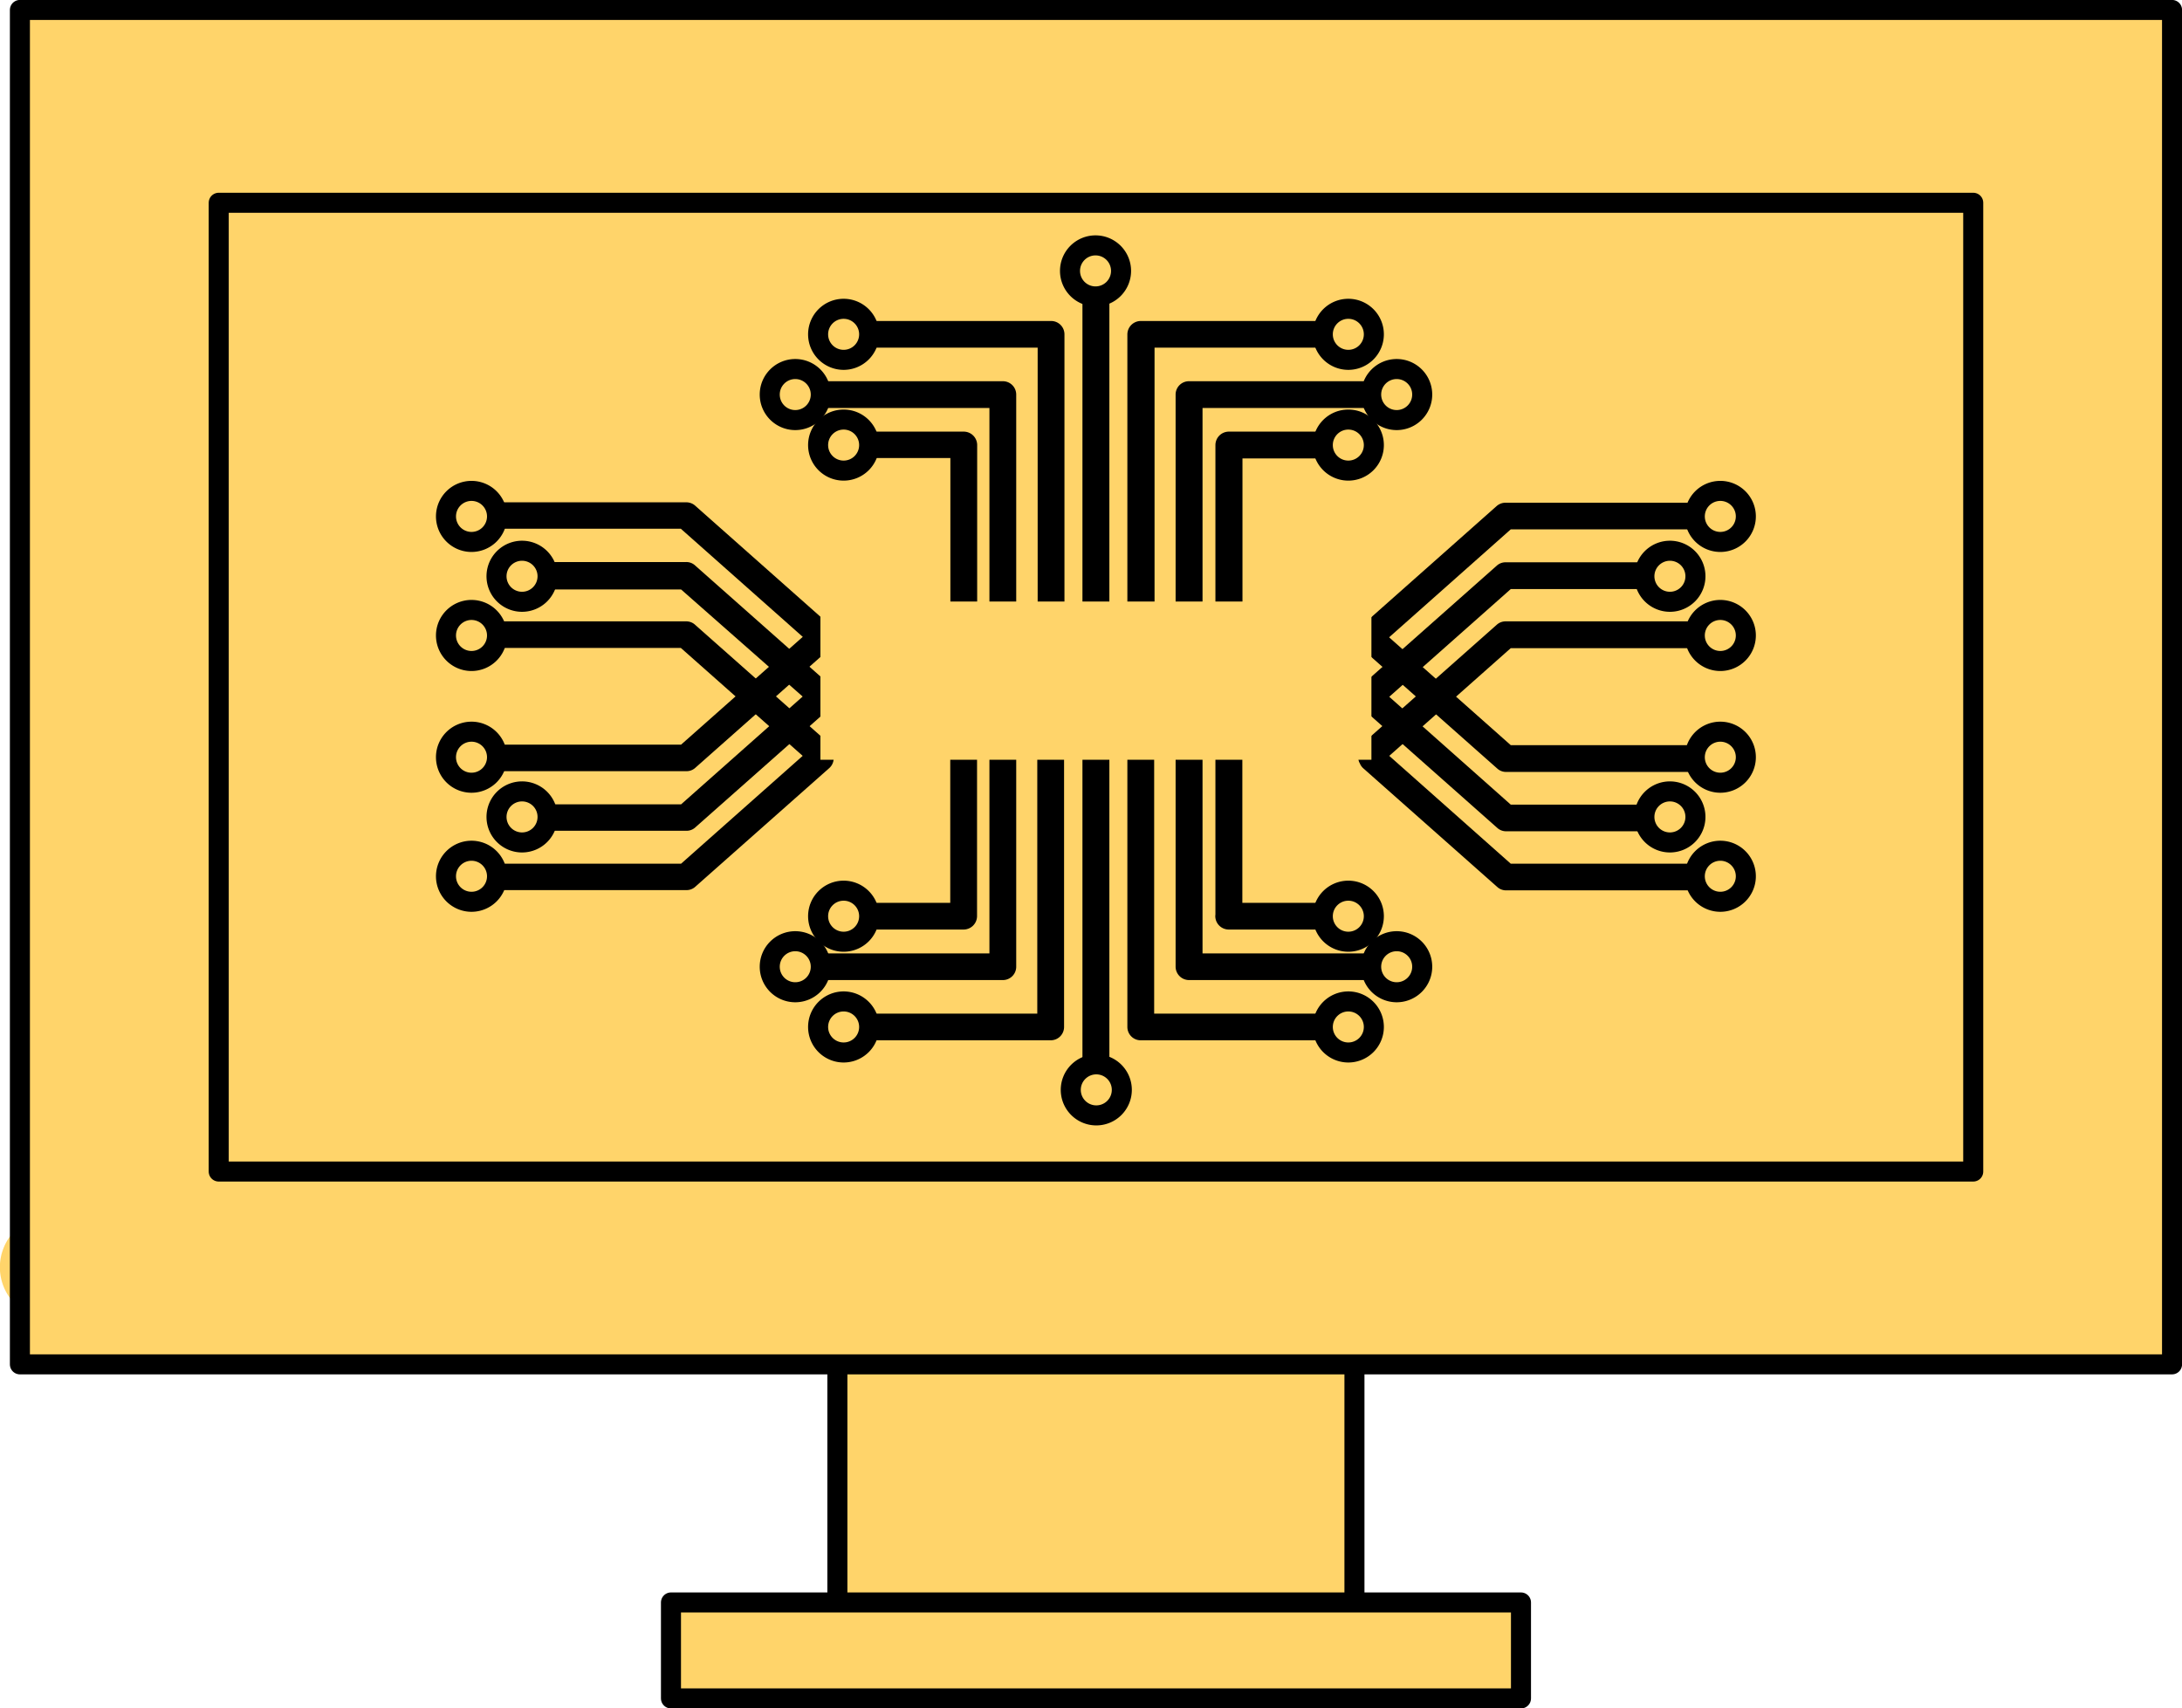 <svg id="Layer_1" data-name="Layer 1" xmlns="http://www.w3.org/2000/svg" viewBox="0 0 170.99 133.88"><defs><style>.cls-1,.cls-2{fill:#ffd46a;}.cls-2{stroke:#000;stroke-linecap:round;stroke-linejoin:round;stroke-width:1.57px;}</style></defs><path class="cls-1" d="M380.1,388.83a4.07,4.07,0,1,1-4.07-4,4,4,0,0,1,4.07,4Z" transform="translate(-371.97 -289.59)"/><path class="cls-1" d="M383.73,300a2.27,2.27,0,1,1-2.27-2.22,2.25,2.25,0,0,1,2.27,2.22Z" transform="translate(-371.97 -289.59)"/><polygon class="cls-1" points="106.14 131.09 65.62 131.09 65.62 91.88 106.14 91.88 106.14 131.09 106.14 131.09"/><polygon class="cls-2" points="106.14 131.09 65.62 131.09 65.62 91.88 106.14 91.88 106.14 131.09 106.14 131.09"/><polygon class="cls-1" points="170.21 106.92 1.56 106.92 1.56 0.78 170.21 0.78 170.21 106.92 170.21 106.92"/><polygon class="cls-2" points="170.21 106.92 1.56 106.92 1.56 0.78 170.21 0.78 170.21 106.92 170.21 106.92"/><polygon class="cls-1" points="158.38 96.28 13.38 96.28 13.38 11.42 158.38 11.42 158.38 96.28 158.38 96.28"/><polygon class="cls-1" points="154.63 91.81 17.14 91.81 17.14 15.89 154.63 15.89 154.63 91.81 154.63 91.81"/><polygon class="cls-2" points="154.63 91.81 17.14 91.81 17.14 15.89 154.63 15.89 154.63 91.81 154.63 91.81"/><path class="cls-1" d="M472.08,393H443.63c-.42,0-.76-1-.76-2.18s.34-2.19.76-2.19h28.45c.41,0,.75,1,.75,2.19s-.34,2.18-.75,2.18Z" transform="translate(-371.97 -289.59)"/><polygon class="cls-1" points="119.19 133.1 52.58 133.1 52.58 125.58 119.19 125.58 119.19 133.1 119.19 133.1"/><polygon class="cls-2" points="119.19 133.1 52.58 133.1 52.58 125.58 119.19 125.58 119.19 133.1 119.19 133.1"/><path class="cls-1" d="M434.15,365.35a.26.26,0,0,1,.27-.26h15.87V346.86a.27.27,0,0,1,.53,0v18.49a.26.26,0,0,1-.26.26H434.42a.27.27,0,0,1-.27-.26Z" transform="translate(-371.97 -289.59)"/><path class="cls-2" d="M434.15,365.35a.26.26,0,0,1,.27-.26h15.87V346.86a.27.27,0,0,1,.53,0v18.49a.26.26,0,0,1-.26.26H434.42a.27.27,0,0,1-.27-.26Z" transform="translate(-371.97 -289.59)"/><path class="cls-1" d="M437.77,370.07a.26.26,0,0,1,.27-.26h16V346.14a.27.27,0,0,1,.53,0v23.93a.26.26,0,0,1-.26.26H438a.26.26,0,0,1-.27-.26Z" transform="translate(-371.97 -289.59)"/><path class="cls-2" d="M437.77,370.07a.26.26,0,0,1,.27-.26h16V346.14a.27.27,0,0,1,.53,0v23.93a.26.26,0,0,1-.26.26H438a.26.26,0,0,1-.27-.26Z" transform="translate(-371.97 -289.59)"/><path class="cls-1" d="M439.23,361.39a.26.26,0,0,1,.26-.26h7.73v-14.3a.26.26,0,0,1,.26-.27.27.27,0,0,1,.27.27v14.56a.27.27,0,0,1-.27.26h-8a.26.26,0,0,1-.26-.26Z" transform="translate(-371.97 -289.59)"/><path class="cls-2" d="M439.23,361.39a.26.26,0,0,1,.26-.26h7.73v-14.3a.26.26,0,0,1,.26-.27.27.27,0,0,1,.27.27v14.56a.27.27,0,0,1-.27.26h-8a.26.26,0,0,1-.26-.26Z" transform="translate(-371.97 -289.59)"/><path class="cls-1" d="M440.08,361.39a2,2,0,1,0-2,2,2,2,0,0,0,2-2Z" transform="translate(-371.97 -289.59)"/><path class="cls-2" d="M440.08,361.39a2,2,0,1,0-2,2,2,2,0,0,0,2-2Z" transform="translate(-371.97 -289.59)"/><path class="cls-1" d="M436.29,365.35a2,2,0,1,0-2,2,2,2,0,0,0,2-2Z" transform="translate(-371.97 -289.59)"/><path class="cls-2" d="M436.29,365.35a2,2,0,1,0-2,2,2,2,0,0,0,2-2Z" transform="translate(-371.97 -289.59)"/><path class="cls-1" d="M440.08,370.07a2,2,0,1,0-2,2,2,2,0,0,0,2-2Z" transform="translate(-371.97 -289.59)"/><path class="cls-2" d="M440.08,370.07a2,2,0,1,0-2,2,2,2,0,0,0,2-2Z" transform="translate(-371.97 -289.59)"/><path class="cls-1" d="M464.88,365.35V346.86a.27.27,0,0,1,.54,0v18.23h15.86a.26.26,0,0,1,.27.26.27.27,0,0,1-.27.26H465.15a.27.27,0,0,1-.27-.26Z" transform="translate(-371.97 -289.59)"/><path class="cls-2" d="M464.88,365.35V346.86a.27.27,0,0,1,.54,0v18.23h15.86a.26.26,0,0,1,.27.26.27.27,0,0,1-.27.26H465.15a.27.27,0,0,1-.27-.26Z" transform="translate(-371.97 -289.59)"/><path class="cls-1" d="M461.1,370.07V346.14a.27.27,0,0,1,.53,0v23.67h16a.26.26,0,1,1,0,.52H461.37a.26.26,0,0,1-.27-.26Z" transform="translate(-371.97 -289.59)"/><path class="cls-2" d="M461.1,370.07V346.14a.27.27,0,0,1,.53,0v23.67h16a.26.26,0,1,1,0,.52H461.37a.26.26,0,0,1-.27-.26Z" transform="translate(-371.97 -289.59)"/><path class="cls-1" d="M468,361.39V346.83a.27.27,0,0,1,.54,0v14.3h7.72a.26.26,0,1,1,0,.52h-8a.27.27,0,0,1-.27-.26Z" transform="translate(-371.97 -289.59)"/><path class="cls-2" d="M468,361.39V346.83a.27.27,0,0,1,.54,0v14.3h7.72a.26.26,0,1,1,0,.52h-8a.27.27,0,0,1-.27-.26Z" transform="translate(-371.97 -289.59)"/><path class="cls-1" d="M475.63,361.39a2,2,0,1,1,2,2,2,2,0,0,1-2-2Z" transform="translate(-371.97 -289.59)"/><path class="cls-2" d="M475.63,361.39a2,2,0,1,1,2,2,2,2,0,0,1-2-2Z" transform="translate(-371.97 -289.59)"/><path class="cls-1" d="M479.42,365.35a2,2,0,1,1,2,2,2,2,0,0,1-2-2Z" transform="translate(-371.97 -289.59)"/><path class="cls-2" d="M479.42,365.35a2,2,0,1,1,2,2,2,2,0,0,1-2-2Z" transform="translate(-371.97 -289.59)"/><path class="cls-1" d="M475.63,370.07a2,2,0,1,1,2,2,2,2,0,0,1-2-2Z" transform="translate(-371.97 -289.59)"/><path class="cls-2" d="M475.63,370.07a2,2,0,1,1,2,2,2,2,0,0,1-2-2Z" transform="translate(-371.97 -289.59)"/><path class="cls-1" d="M457.58,374.56V349a.27.27,0,0,1,.54,0v25.52a.27.27,0,0,1-.54,0Z" transform="translate(-371.97 -289.59)"/><path class="cls-2" d="M457.58,374.56V349a.27.27,0,0,1,.54,0v25.52a.27.27,0,0,1-.54,0Z" transform="translate(-371.97 -289.59)"/><path class="cls-1" d="M459.88,375a2,2,0,1,0-2,2,2,2,0,0,0,2-2Z" transform="translate(-371.97 -289.59)"/><path class="cls-2" d="M459.88,375a2,2,0,1,0-2,2,2,2,0,0,0,2-2Z" transform="translate(-371.97 -289.59)"/><path class="cls-1" d="M464.88,339V320.51a.26.26,0,0,1,.27-.26h16.13a.26.26,0,0,1,.27.26.27.27,0,0,1-.27.27H465.42V339a.27.27,0,0,1-.54,0Z" transform="translate(-371.97 -289.59)"/><path class="cls-2" d="M464.88,339V320.51a.26.26,0,0,1,.27-.26h16.13a.26.26,0,0,1,.27.26.27.27,0,0,1-.27.27H465.42V339a.27.27,0,0,1-.54,0Z" transform="translate(-371.97 -289.59)"/><path class="cls-1" d="M461.1,339.72V315.79a.27.27,0,0,1,.27-.26h16.29a.27.27,0,0,1,.27.26.26.26,0,0,1-.27.26h-16v23.67a.27.27,0,0,1-.53,0Z" transform="translate(-371.97 -289.59)"/><path class="cls-2" d="M461.1,339.72V315.79a.27.27,0,0,1,.27-.26h16.29a.27.27,0,0,1,.27.26.26.26,0,0,1-.27.26h-16v23.67a.27.27,0,0,1-.53,0Z" transform="translate(-371.97 -289.59)"/><path class="cls-1" d="M468,339V324.47a.27.27,0,0,1,.27-.27h8a.27.27,0,1,1,0,.53h-7.72V339a.27.27,0,1,1-.54,0Z" transform="translate(-371.97 -289.59)"/><path class="cls-2" d="M468,339V324.47a.27.27,0,0,1,.27-.27h8a.27.27,0,1,1,0,.53h-7.72V339a.27.27,0,1,1-.54,0Z" transform="translate(-371.97 -289.59)"/><path class="cls-1" d="M475.63,324.47a2,2,0,1,0,2-2,2,2,0,0,0-2,2Z" transform="translate(-371.97 -289.59)"/><path class="cls-2" d="M475.63,324.47a2,2,0,1,0,2-2,2,2,0,0,0-2,2Z" transform="translate(-371.97 -289.59)"/><path class="cls-1" d="M479.42,320.51a2,2,0,1,0,2-2,2,2,0,0,0-2,2Z" transform="translate(-371.97 -289.59)"/><path class="cls-2" d="M479.42,320.51a2,2,0,1,0,2-2,2,2,0,0,0-2,2Z" transform="translate(-371.97 -289.59)"/><path class="cls-1" d="M475.63,315.79a2,2,0,1,0,2-2,2,2,0,0,0-2,2Z" transform="translate(-371.97 -289.59)"/><path class="cls-2" d="M475.63,315.79a2,2,0,1,0,2-2,2,2,0,0,0-2,2Z" transform="translate(-371.97 -289.59)"/><path class="cls-1" d="M434.15,320.51a.26.26,0,0,1,.27-.26h16.14a.26.26,0,0,1,.26.26V339a.27.27,0,0,1-.53,0V320.78H434.42a.27.27,0,0,1-.27-.27Z" transform="translate(-371.97 -289.59)"/><path class="cls-2" d="M434.15,320.51a.26.26,0,0,1,.27-.26h16.14a.26.26,0,0,1,.26.26V339a.27.27,0,0,1-.53,0V320.78H434.42a.27.27,0,0,1-.27-.27Z" transform="translate(-371.97 -289.59)"/><path class="cls-1" d="M437.77,315.79a.27.27,0,0,1,.27-.26h16.3a.26.26,0,0,1,.26.26v23.93a.27.27,0,0,1-.53,0V316.05H438a.26.26,0,0,1-.27-.26Z" transform="translate(-371.97 -289.59)"/><path class="cls-2" d="M437.77,315.79a.27.27,0,0,1,.27-.26h16.3a.26.26,0,0,1,.26.26v23.93a.27.27,0,0,1-.53,0V316.05H438a.26.26,0,0,1-.27-.26Z" transform="translate(-371.97 -289.59)"/><path class="cls-1" d="M439.23,324.47a.27.27,0,0,1,.26-.27h8a.27.27,0,0,1,.27.27V339a.27.27,0,0,1-.27.27.26.26,0,0,1-.26-.27v-14.3h-7.73a.26.26,0,0,1-.26-.26Z" transform="translate(-371.97 -289.59)"/><path class="cls-2" d="M439.23,324.47a.27.27,0,0,1,.26-.27h8a.27.27,0,0,1,.27.27V339a.27.27,0,0,1-.27.27.26.26,0,0,1-.26-.27v-14.3h-7.73a.26.26,0,0,1-.26-.26Z" transform="translate(-371.97 -289.59)"/><path class="cls-1" d="M440.08,324.47a2,2,0,1,1-2-2,2,2,0,0,1,2,2Z" transform="translate(-371.97 -289.59)"/><path class="cls-2" d="M440.08,324.47a2,2,0,1,1-2-2,2,2,0,0,1,2,2Z" transform="translate(-371.97 -289.59)"/><path class="cls-1" d="M436.29,320.51a2,2,0,1,1-2-2,2,2,0,0,1,2,2Z" transform="translate(-371.97 -289.59)"/><path class="cls-2" d="M436.29,320.51a2,2,0,1,1-2-2,2,2,0,0,1,2,2Z" transform="translate(-371.97 -289.59)"/><path class="cls-1" d="M440.08,315.79a2,2,0,1,1-2-2,2,2,0,0,1,2,2Z" transform="translate(-371.97 -289.59)"/><path class="cls-2" d="M440.08,315.79a2,2,0,1,1-2-2,2,2,0,0,1,2,2Z" transform="translate(-371.97 -289.59)"/><path class="cls-1" d="M457.58,336.82V311.3a.27.27,0,0,1,.54,0v25.52a.27.27,0,0,1-.54,0Z" transform="translate(-371.97 -289.59)"/><path class="cls-2" d="M457.58,336.82V311.3a.27.27,0,0,1,.54,0v25.52a.27.27,0,0,1-.54,0Z" transform="translate(-371.97 -289.59)"/><path class="cls-1" d="M455.82,310.82a2,2,0,1,0,2-2,2,2,0,0,0-2,2Z" transform="translate(-371.97 -289.59)"/><path class="cls-2" d="M455.82,310.82a2,2,0,1,0,2-2,2,2,0,0,0-2,2Z" transform="translate(-371.97 -289.59)"/><path class="cls-1" d="M409.79,358.32a.26.26,0,0,1,.26-.26h15.59l10.42-9.24a.28.28,0,0,1,.38,0,.26.26,0,0,1,0,.37l-10.5,9.3a.23.23,0,0,1-.18.07H410.05a.26.26,0,0,1-.26-.26Z" transform="translate(-371.97 -289.59)"/><path class="cls-2" d="M409.79,358.32a.26.26,0,0,1,.26-.26h15.59l10.42-9.24a.28.28,0,0,1,.38,0,.26.26,0,0,1,0,.37l-10.5,9.3a.23.23,0,0,1-.18.07H410.05a.26.26,0,0,1-.26-.26Z" transform="translate(-371.97 -289.59)"/><path class="cls-1" d="M413.75,353.67a.26.26,0,0,1,.27-.26h11.62l10.42-9.24a.27.27,0,0,1,.38,0,.26.26,0,0,1,0,.37l-10.5,9.3a.23.23,0,0,1-.18.07H414a.26.26,0,0,1-.27-.26Z" transform="translate(-371.97 -289.59)"/><path class="cls-2" d="M413.75,353.67a.26.26,0,0,1,.27-.26h11.62l10.42-9.24a.27.27,0,0,1,.38,0,.26.26,0,0,1,0,.37l-10.5,9.3a.23.23,0,0,1-.18.07H414a.26.26,0,0,1-.27-.26Z" transform="translate(-371.97 -289.59)"/><path class="cls-1" d="M409.79,349a.27.27,0,0,1,.26-.27h15.59l10.42-9.23a.27.27,0,0,1,.38,0,.26.26,0,0,1,0,.37l-10.5,9.3a.23.23,0,0,1-.18.07H410.05a.26.26,0,0,1-.26-.26Z" transform="translate(-371.97 -289.59)"/><path class="cls-2" d="M409.79,349a.27.27,0,0,1,.26-.27h15.59l10.42-9.23a.27.27,0,0,1,.38,0,.26.26,0,0,1,0,.37l-10.5,9.3a.23.23,0,0,1-.18.07H410.05a.26.26,0,0,1-.26-.26Z" transform="translate(-371.97 -289.59)"/><path class="cls-1" d="M406.92,349a2,2,0,1,1,2,1.93,2,2,0,0,1-2-1.93Z" transform="translate(-371.97 -289.59)"/><path class="cls-2" d="M406.92,349a2,2,0,1,1,2,1.93,2,2,0,0,1-2-1.93Z" transform="translate(-371.97 -289.59)"/><path class="cls-1" d="M410.88,353.67a2,2,0,1,1,2,1.94,2,2,0,0,1-2-1.94Z" transform="translate(-371.97 -289.59)"/><path class="cls-2" d="M410.88,353.67a2,2,0,1,1,2,1.94,2,2,0,0,1-2-1.94Z" transform="translate(-371.97 -289.59)"/><path class="cls-1" d="M406.92,358.32a2,2,0,1,1,2,1.94,2,2,0,0,1-2-1.94Z" transform="translate(-371.97 -289.59)"/><path class="cls-2" d="M406.92,358.32a2,2,0,1,1,2,1.94,2,2,0,0,1-2-1.94Z" transform="translate(-371.97 -289.59)"/><path class="cls-1" d="M409.79,330a.26.26,0,0,1,.26-.26h15.69a.26.26,0,0,1,.18.06l10.5,9.31a.26.26,0,0,1,0,.37.28.28,0,0,1-.38,0l-10.42-9.24H410.05a.26.26,0,0,1-.26-.26Z" transform="translate(-371.97 -289.59)"/><path class="cls-2" d="M409.79,330a.26.26,0,0,1,.26-.26h15.69a.26.26,0,0,1,.18.06l10.5,9.31a.26.26,0,0,1,0,.37.28.28,0,0,1-.38,0l-10.42-9.24H410.05a.26.26,0,0,1-.26-.26Z" transform="translate(-371.97 -289.59)"/><path class="cls-1" d="M413.75,334.68a.27.27,0,0,1,.27-.26h11.72a.23.23,0,0,1,.18.07l10.5,9.3a.26.26,0,0,1,0,.37.27.27,0,0,1-.38,0L425.64,335H414a.27.27,0,0,1-.27-.27Z" transform="translate(-371.97 -289.59)"/><path class="cls-2" d="M413.75,334.68a.27.27,0,0,1,.27-.26h11.72a.23.23,0,0,1,.18.07l10.5,9.3a.26.26,0,0,1,0,.37.27.27,0,0,1-.38,0L425.64,335H414a.27.27,0,0,1-.27-.27Z" transform="translate(-371.97 -289.59)"/><path class="cls-1" d="M409.79,339.33a.26.26,0,0,1,.26-.26h15.69a.23.23,0,0,1,.18.07l10.5,9.3a.26.26,0,0,1,0,.37.27.27,0,0,1-.38,0l-10.42-9.23H410.05a.27.27,0,0,1-.26-.27Z" transform="translate(-371.97 -289.59)"/><path class="cls-2" d="M409.79,339.33a.26.26,0,0,1,.26-.26h15.69a.23.23,0,0,1,.18.07l10.5,9.3a.26.26,0,0,1,0,.37.27.27,0,0,1-.38,0l-10.42-9.23H410.05a.27.27,0,0,1-.26-.27Z" transform="translate(-371.97 -289.59)"/><path class="cls-1" d="M406.92,339.33a2,2,0,1,0,2-1.94,2,2,0,0,0-2,1.94Z" transform="translate(-371.97 -289.59)"/><path class="cls-2" d="M406.92,339.33a2,2,0,1,0,2-1.94,2,2,0,0,0-2,1.94Z" transform="translate(-371.97 -289.59)"/><path class="cls-1" d="M410.88,334.68a2,2,0,1,0,2-1.93,2,2,0,0,0-2,1.93Z" transform="translate(-371.97 -289.59)"/><path class="cls-2" d="M410.88,334.68a2,2,0,1,0,2-1.93,2,2,0,0,0-2,1.93Z" transform="translate(-371.97 -289.59)"/><path class="cls-1" d="M406.92,330a2,2,0,1,0,2-1.94,2,2,0,0,0-2,1.94Z" transform="translate(-371.97 -289.59)"/><path class="cls-2" d="M406.92,330a2,2,0,1,0,2-1.94,2,2,0,0,0-2,1.94Z" transform="translate(-371.97 -289.59)"/><path class="cls-1" d="M479.2,349a.26.26,0,0,1,.07-.18.28.28,0,0,1,.38,0l10.41,9.24h15.59a.26.26,0,1,1,0,.52H490a.24.24,0,0,1-.18-.07l-10.5-9.3a.27.27,0,0,1-.08-.19Z" transform="translate(-371.97 -289.59)"/><path class="cls-2" d="M479.2,349a.26.26,0,0,1,.07-.18.28.28,0,0,1,.38,0l10.41,9.24h15.59a.26.26,0,1,1,0,.52H490a.24.24,0,0,1-.18-.07l-10.5-9.3a.27.27,0,0,1-.08-.19Z" transform="translate(-371.97 -289.59)"/><path class="cls-1" d="M479.2,344.37a.24.24,0,0,1,.07-.18.27.27,0,0,1,.38,0l10.41,9.24h11.62a.26.26,0,1,1,0,.52H490a.24.24,0,0,1-.18-.07l-10.5-9.3a.27.27,0,0,1-.08-.19Z" transform="translate(-371.97 -289.59)"/><path class="cls-2" d="M479.2,344.37a.24.24,0,0,1,.07-.18.27.27,0,0,1,.38,0l10.41,9.24h11.62a.26.26,0,1,1,0,.52H490a.24.24,0,0,1-.18-.07l-10.5-9.3a.27.27,0,0,1-.08-.19Z" transform="translate(-371.97 -289.59)"/><path class="cls-1" d="M479.2,339.72a.24.24,0,0,1,.07-.18.27.27,0,0,1,.38,0l10.41,9.23h15.59a.27.27,0,1,1,0,.53H490a.24.24,0,0,1-.18-.07l-10.5-9.3a.27.27,0,0,1-.08-.19Z" transform="translate(-371.97 -289.59)"/><path class="cls-2" d="M479.2,339.72a.24.24,0,0,1,.07-.18.27.27,0,0,1,.38,0l10.41,9.23h15.59a.27.27,0,1,1,0,.53H490a.24.24,0,0,1-.18-.07l-10.5-9.3a.27.27,0,0,1-.08-.19Z" transform="translate(-371.97 -289.59)"/><path class="cls-1" d="M508.78,349a2,2,0,1,0-2,1.93,2,2,0,0,0,2-1.93Z" transform="translate(-371.97 -289.59)"/><path class="cls-2" d="M508.78,349a2,2,0,1,0-2,1.93,2,2,0,0,0,2-1.93Z" transform="translate(-371.97 -289.59)"/><path class="cls-1" d="M504.83,353.67a2,2,0,1,0-2,1.94,2,2,0,0,0,2-1.94Z" transform="translate(-371.97 -289.59)"/><path class="cls-2" d="M504.83,353.67a2,2,0,1,0-2,1.94,2,2,0,0,0,2-1.94Z" transform="translate(-371.97 -289.59)"/><path class="cls-1" d="M508.78,358.32a2,2,0,1,0-2,1.94,2,2,0,0,0,2-1.94Z" transform="translate(-371.97 -289.59)"/><path class="cls-2" d="M508.78,358.32a2,2,0,1,0-2,1.94,2,2,0,0,0,2-1.94Z" transform="translate(-371.97 -289.59)"/><path class="cls-1" d="M479.2,339.33a.27.27,0,0,1,.08-.19l10.5-9.31a.28.28,0,0,1,.18-.06h15.69a.26.26,0,0,1,.27.26.27.27,0,0,1-.27.26H490.06l-10.41,9.24a.28.28,0,0,1-.38,0,.24.24,0,0,1-.07-.18Z" transform="translate(-371.97 -289.59)"/><path class="cls-2" d="M479.2,339.33a.27.27,0,0,1,.08-.19l10.5-9.31a.28.28,0,0,1,.18-.06h15.69a.26.26,0,0,1,.27.26.27.27,0,0,1-.27.26H490.06l-10.41,9.24a.28.28,0,0,1-.38,0,.24.24,0,0,1-.07-.18Z" transform="translate(-371.97 -289.59)"/><path class="cls-1" d="M479.2,344a.27.27,0,0,1,.08-.19l10.5-9.3a.24.24,0,0,1,.18-.07h11.72a.27.27,0,1,1,0,.53H490.06l-10.41,9.23a.27.27,0,0,1-.38,0,.24.24,0,0,1-.07-.18Z" transform="translate(-371.97 -289.59)"/><path class="cls-2" d="M479.2,344a.27.27,0,0,1,.08-.19l10.5-9.3a.24.24,0,0,1,.18-.07h11.72a.27.27,0,1,1,0,.53H490.06l-10.41,9.23a.27.27,0,0,1-.38,0,.24.24,0,0,1-.07-.18Z" transform="translate(-371.97 -289.59)"/><path class="cls-1" d="M479.2,348.64a.28.28,0,0,1,.08-.2l10.5-9.3a.24.24,0,0,1,.18-.07h15.69a.27.27,0,1,1,0,.53H490.06l-10.41,9.23a.27.27,0,0,1-.38,0,.23.23,0,0,1-.07-.17Z" transform="translate(-371.97 -289.59)"/><path class="cls-2" d="M479.2,348.64a.28.28,0,0,1,.08-.2l10.5-9.3a.24.24,0,0,1,.18-.07h15.69a.27.27,0,1,1,0,.53H490.06l-10.41,9.23a.27.27,0,0,1-.38,0,.23.23,0,0,1-.07-.17Z" transform="translate(-371.97 -289.59)"/><path class="cls-1" d="M508.78,339.33a2,2,0,1,1-2-1.94,2,2,0,0,1,2,1.94Z" transform="translate(-371.97 -289.59)"/><path class="cls-2" d="M508.78,339.33a2,2,0,1,1-2-1.94,2,2,0,0,1,2,1.94Z" transform="translate(-371.97 -289.59)"/><path class="cls-1" d="M504.83,334.68a2,2,0,1,1-2-1.93,2,2,0,0,1,2,1.93Z" transform="translate(-371.97 -289.59)"/><path class="cls-2" d="M504.83,334.68a2,2,0,1,1-2-1.93,2,2,0,0,1,2,1.93Z" transform="translate(-371.97 -289.59)"/><path class="cls-1" d="M508.78,330a2,2,0,1,1-2-1.94,2,2,0,0,1,2,1.94Z" transform="translate(-371.97 -289.59)"/><path class="cls-2" d="M508.78,330a2,2,0,1,1-2-1.94,2,2,0,0,1,2,1.94Z" transform="translate(-371.97 -289.59)"/><polygon class="cls-1" points="64.29 47.14 107.47 47.14 107.47 59.54 64.29 59.54 64.29 47.14 64.29 47.14"/></svg>